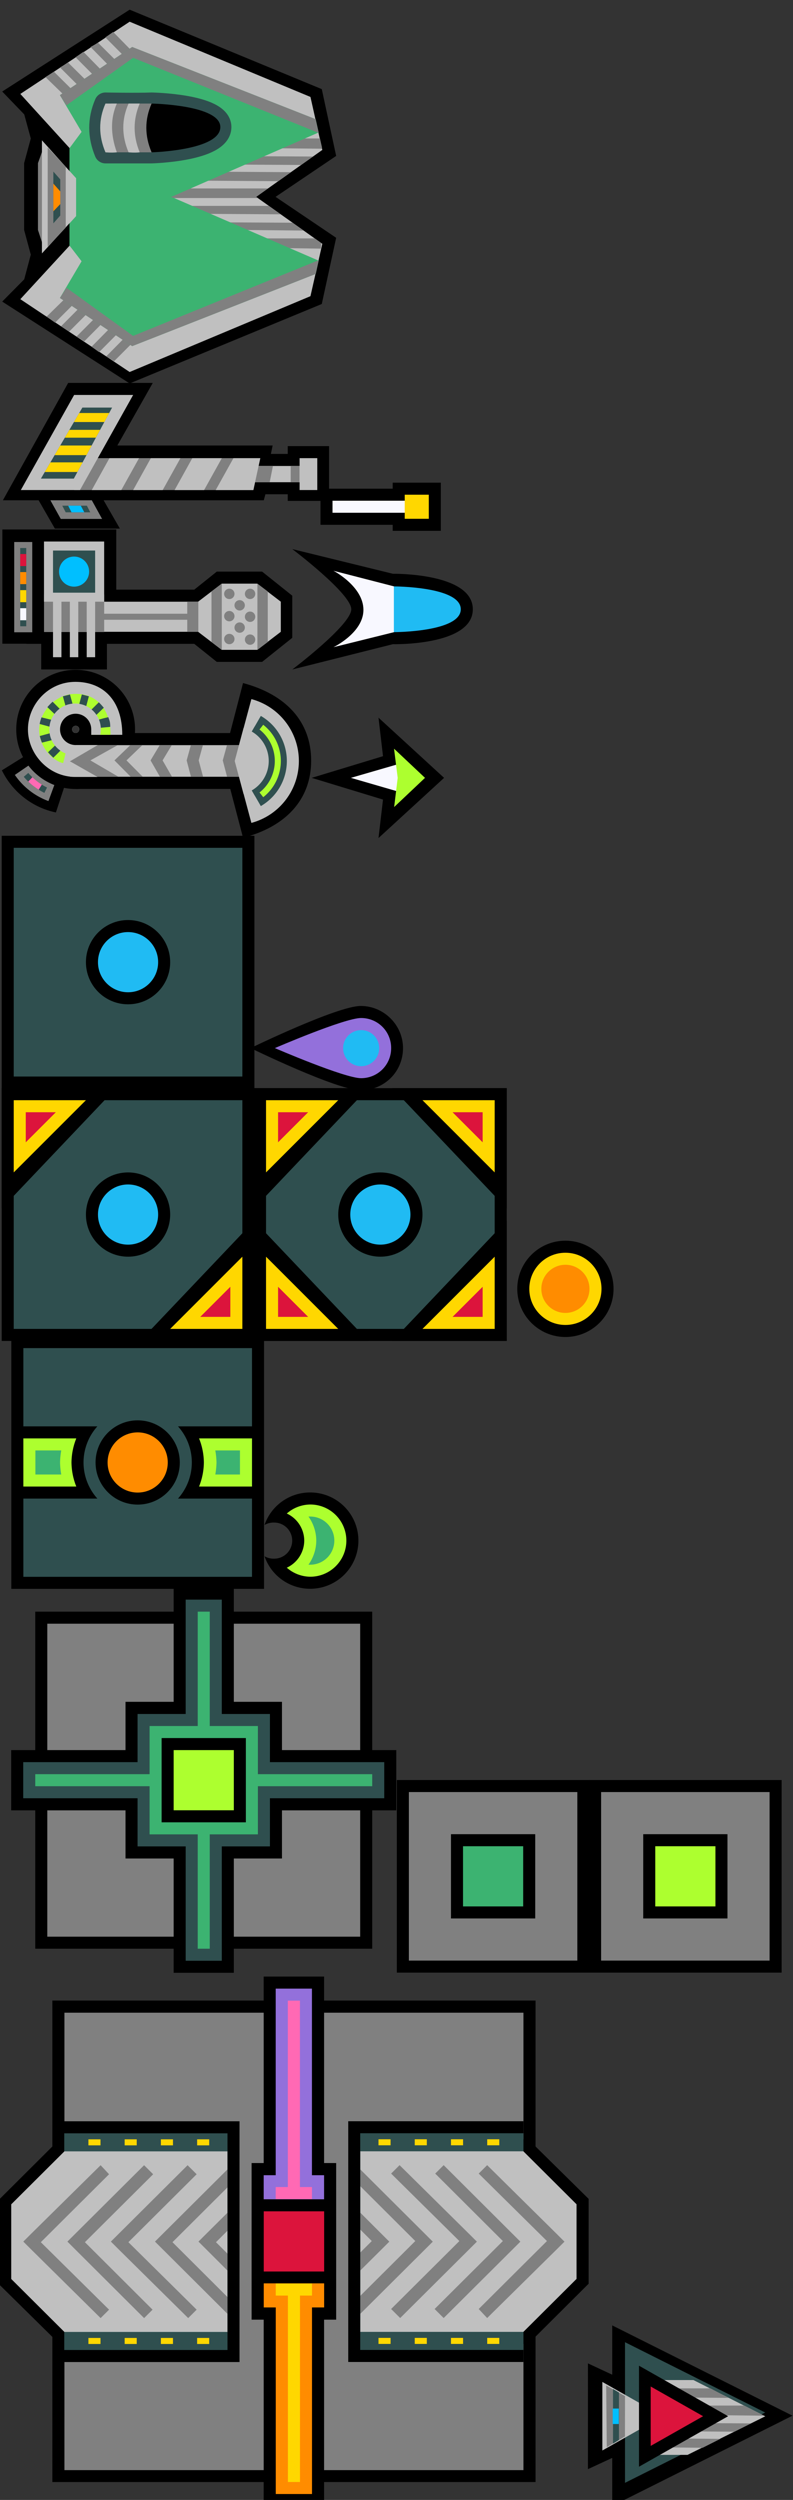 <?xml version="1.0" encoding="UTF-8" standalone="no"?>
<!-- Created with Inkscape (http://www.inkscape.org/) -->

<svg xmlns:dc="http://purl.org/dc/elements/1.1/" xmlns:cc="http://creativecommons.org/ns#" xmlns:rdf="http://www.w3.org/1999/02/22-rdf-syntax-ns#" xmlns:svg="http://www.w3.org/2000/svg" xmlns="http://www.w3.org/2000/svg" xmlns:sodipodi="http://sodipodi.sourceforge.net/DTD/sodipodi-0.dtd" xmlns:inkscape="http://www.inkscape.org/namespaces/inkscape" width="132" height="416" viewBox="0 0 34.925 110.067" version="1.1" id="svg8" inkscape:version="0.92.4 (5da689c313, 2019-01-14)" sodipodi:docname="sprite.svg">
<rect x="0" y="0" width="34.925" height="110.067" fill="#333333" stroke="none"/>
<defs id="defs2" />
<sodipodi:namedview id="base" pagecolor="#000000" bordercolor="#666666" borderopacity="1.0" inkscape:pageopacity="0" inkscape:pageshadow="2" inkscape:zoom="1" inkscape:cx="40.357839" inkscape:cy="214.76463" inkscape:document-units="px" inkscape:current-layer="layer1" showgrid="false" units="px" inkscape:snap-nodes="false" inkscape:snap-bbox="true" inkscape:bbox-nodes="true" fit-margin-top="0" fit-margin-left="0" fit-margin-right="0" fit-margin-bottom="0" />
<g inkscape:label="Layer 1" inkscape:groupmode="layer" id="layer1" transform="translate(0,-227.15)">
<g transform="matrix(0.265,0,0,0.265,-35.904,94.083)" id="layer1-9" inkscape:label="Layer 1">
<rect y="682.93" x="177.7" height="42" width="42" id="rect3928" style="fill:#000000;stroke-width:2;stroke-linecap:round;stroke-linejoin:round;paint-order:fill markers stroke" />
<rect style="fill:#2f4f4f;stroke-width:2;stroke-linecap:round;stroke-linejoin:round;paint-order:fill markers stroke" id="rect3930" width="38" height="38" x="179.7" y="684.93" />
<circle r="7" style="fill:#000000;stroke-width:2;stroke-linecap:round;stroke-linejoin:round;paint-order:fill markers stroke" id="circle3938" cx="198.7" cy="703.93" />
<circle r="5" cy="703.93" cx="198.7" id="circle3940" style="fill:#20bbf3;stroke-width:2;stroke-linecap:round;stroke-linejoin:round;paint-order:fill markers stroke" />
<path style="fill:#000000;stroke-width:2;stroke-linecap:round;stroke-linejoin:round;paint-order:fill markers stroke" d="m 219.7,704.93 v 20 h -19 z" id="path3910" inkscape:connector-curvature="0" sodipodi:nodetypes="cccc" />
<path sodipodi:nodetypes="cccc" inkscape:connector-curvature="0" id="path3912" d="m 217.7,710.93 v 12 h -12 z" style="fill:#ffd700;stroke-width:2;stroke-linecap:round;stroke-linejoin:round;paint-order:fill markers stroke" />
<path style="fill:#dc143c;stroke-width:2;stroke-linecap:round;stroke-linejoin:round;paint-order:fill markers stroke" d="m 215.7,715.93 v 5 h -5 z" id="path3914" inkscape:connector-curvature="0" sodipodi:nodetypes="cccc" />
<path style="fill:#000000;stroke-width:2;stroke-linecap:round;stroke-linejoin:round;paint-order:fill markers stroke" d="m 177.7,702.93 v -20 h 19 z" id="path3910-3" inkscape:connector-curvature="0" sodipodi:nodetypes="cccc" />
<path sodipodi:nodetypes="cccc" inkscape:connector-curvature="0" id="path3912-4" d="m 179.7,696.93 v -12 h 12 z" style="fill:#ffd700;stroke-width:2;stroke-linecap:round;stroke-linejoin:round;paint-order:fill markers stroke" />
<path style="fill:#dc143c;stroke-width:2;stroke-linecap:round;stroke-linejoin:round;paint-order:fill markers stroke" d="m 181.7,691.93 v -5 h 5 z" id="path3914-8" inkscape:connector-curvature="0" sodipodi:nodetypes="cccc" />
<path sodipodi:nodetypes="cccc" inkscape:connector-curvature="0" id="path892" d="m 219.7,702.93 v -20 h -19 z" style="fill:#000000;stroke-width:2;stroke-linecap:round;stroke-linejoin:round;paint-order:fill markers stroke" />
<path style="fill:#ffd700;stroke-width:2;stroke-linecap:round;stroke-linejoin:round;paint-order:fill markers stroke" d="m 217.7,696.93 v -12 h -12 z" id="path894" inkscape:connector-curvature="0" sodipodi:nodetypes="cccc" />
<path sodipodi:nodetypes="cccc" inkscape:connector-curvature="0" id="path896" d="m 215.7,691.93 v -5 h -5 z" style="fill:#dc143c;stroke-width:2;stroke-linecap:round;stroke-linejoin:round;paint-order:fill markers stroke" />
<path style="fill:#000000;stroke-width:2;stroke-linecap:round;stroke-linejoin:round;paint-order:fill markers stroke" d="m 177.7,704.93 v 20 h 19 z" id="path898" inkscape:connector-curvature="0" sodipodi:nodetypes="cccc" />
<path sodipodi:nodetypes="cccc" inkscape:connector-curvature="0" id="path900" d="m 179.7,710.93 v 12 h 12 z" style="fill:#ffd700;stroke-width:2;stroke-linecap:round;stroke-linejoin:round;paint-order:fill markers stroke" />
<path style="fill:#dc143c;stroke-width:2;stroke-linecap:round;stroke-linejoin:round;paint-order:fill markers stroke" d="m 181.7,715.93 v 5 h 5 z" id="path902" inkscape:connector-curvature="0" sodipodi:nodetypes="cccc" />
</g>
<g transform="matrix(0.265,0,0,0.265,-328.454,270.994)" id="layer1-5" inkscape:label="Layer 1">
<rect y="130.29" x="1305.4" height="32" width="32" id="rect2242" style="fill:#000000;stroke-width:1;stroke-linecap:round;stroke-linejoin:round;paint-order:fill markers stroke" />
<rect y="132.29" x="1307.4" height="28" width="28" id="rect2244" style="fill:#808080;stroke-width:1;stroke-linecap:round;stroke-linejoin:round;paint-order:fill markers stroke" />
<rect style="fill:#000000;stroke-width:1;stroke-linecap:round;stroke-linejoin:round;paint-order:fill markers stroke" id="rect2246" width="14" height="14" x="1314.4" y="139.29" />
<rect y="141.29" x="1316.4" height="10" width="10" id="rect2248" style="fill:#3cb371;stroke-width:1;stroke-linecap:round;stroke-linejoin:round;paint-order:fill markers stroke" />
</g>
<g transform="matrix(0.265,0,0,0.265,-319.987,270.994)" id="layer1-7" inkscape:label="Layer 1">
<rect y="130.29" x="1305.4" height="32" width="32" id="rect2242-2" style="fill:#000000;stroke-width:1;stroke-linecap:round;stroke-linejoin:round;paint-order:fill markers stroke" />
<rect y="132.29" x="1307.4" height="28" width="28" id="rect2244-9" style="fill:#808080;stroke-width:1;stroke-linecap:round;stroke-linejoin:round;paint-order:fill markers stroke" />
<rect style="fill:#000000;stroke-width:1;stroke-linecap:round;stroke-linejoin:round;paint-order:fill markers stroke" id="rect2246-9" width="14" height="14" x="1314.4" y="139.29" />
<rect y="141.29" x="1316.4" height="10" width="10" id="rect2248-9" style="fill:#adff2f;stroke-width:1;stroke-linecap:round;stroke-linejoin:round;paint-order:fill markers stroke" />
</g>
<g transform="matrix(0.265,0,0,0.265,-312.843,266.197)" id="layer1-6" inkscape:label="Layer 1">
<rect style="fill:#000000;stroke-width:2;stroke-linecap:round;stroke-linejoin:round;paint-order:fill markers stroke" id="rect1674" width="56" height="56" x="1186.4" y="120.42" />
<rect y="122.42" x="1188.4" height="52" width="52" id="rect1676" style="fill:#808080;stroke-width:2;stroke-linecap:round;stroke-linejoin:round;paint-order:fill markers stroke" />
<path sodipodi:nodetypes="ccccccccccccccccccccc" inkscape:connector-curvature="0" id="rect2100" d="m 1209.4,116.42 v 18.98 h -8 v 8.02 h -19 v 10.01 h 19 v 8 h 8 v 18.99 h 10 v -18.99 h 8 v -8 h 19 v -10.01 h -19 v -8.02 h -8 v -18.98 z" style="fill:#000000;stroke-width:1;stroke-linecap:round;stroke-linejoin:round;paint-order:fill markers stroke" />
<path inkscape:connector-curvature="0" id="rect1854" d="m 1211.4,118.42 v 19 h -8 v 8 h -19 v 6 h 19 v 8 h 8 v 19 h 6 v -19 h 8 v -8 h 19 v -6 h -19 v -8 h -8 v -19 z" style="fill:#2f4f4f;stroke-linecap:round;stroke-linejoin:round;paint-order:fill markers stroke" />
<path inkscape:connector-curvature="0" id="rect2162" d="m 1213.4,120.42 v 19 h -8 v 8 h -19 v 2 h 19 v 8 h 8 v 19 h 2 v -19 h 8 v -8 h 19 v -2 h -19 v -8 h -8 v -19 z" style="fill:#3cb371;stroke-width:1;stroke-linecap:round;stroke-linejoin:round;paint-order:fill markers stroke" />
<rect y="141.42" x="1207.4" height="14" width="14" id="rect1699" style="fill:#000000;stroke-width:1;stroke-linecap:round;stroke-linejoin:round;paint-order:fill markers stroke" />
<rect style="fill:#adff2f;stroke-width:1;stroke-linecap:round;stroke-linejoin:round;paint-order:fill markers stroke" id="rect1702" width="10" height="10" x="1209.4" y="143.42" />
</g>
<g transform="matrix(0.265,0,0,0.265,-47.016,82.971)" id="layer1-98" inkscape:label="Layer 1">
<g transform="rotate(90,-413.01,514.65)" id="g2310-6" />
<rect y="682.93" x="177.7" height="42" width="42" id="rect3928-9" style="fill:#000000;stroke-width:2;stroke-linecap:round;stroke-linejoin:round;paint-order:fill markers stroke" />
<rect style="fill:#2f4f4f;stroke-width:2;stroke-linecap:round;stroke-linejoin:round;paint-order:fill markers stroke" id="rect3930-4" width="38" height="38" x="179.7" y="684.93" />
<circle r="7" style="fill:#000000;stroke-width:2;stroke-linecap:round;stroke-linejoin:round;paint-order:fill markers stroke" id="circle3938-9" cx="198.7" cy="703.93" />
<circle r="5" cy="703.93" cx="198.7" id="circle3940-8" style="fill:#20bbf3;stroke-width:2;stroke-linecap:round;stroke-linejoin:round;paint-order:fill markers stroke" />
</g>
<g transform="matrix(0.265,0,0,0.265,48.001,167.952)" id="layer1-64" inkscape:label="Layer 1">
<path inkscape:connector-curvature="0" id="path1939" d="m -49.422,624.74 -29.964,-15 v 8.19 l -4.036,-1.88 v 17.57 l 4.036,-1.87 v 7.99 z" style="fill:#000000;stroke-width:2;stroke-linecap:round;stroke-linejoin:round;stroke-dashoffset:20;paint-order:fill markers stroke" />
<g transform="rotate(90,-413.01,514.65)" id="g2310-6-2" />
<path sodipodi:type="star" style="fill:#2f4f4f;stroke-width:1.841;stroke-linecap:round;stroke-linejoin:round;stroke-dashoffset:20;paint-order:fill markers stroke" id="path2033" sodipodi:sides="3" sodipodi:cx="-1261" sodipodi:cy="14.743" sodipodi:r1="13.333" sodipodi:r2="6.6671" sodipodi:arg1="1.5708" sodipodi:arg2="2.618" inkscape:flatsided="true" inkscape:rounded="0" inkscape:randomized="0" d="m -1261,28.076 -11.547,-20 23.093,8.49e-5 z" inkscape:transform-center-y="-0.10616" inkscape:transform-center-x="-3.8813" transform="matrix(0,-1.012,1.165,0,-86.674,-651.92)" />
<path inkscape:transform-center-x="-1.6969" transform="matrix(0,0.987,1.006,0,561.9,690.68)" inkscape:transform-center-y="0.062622" d="m -66.721,-629.093 -5.773,-10 11.547,4e-5 z" inkscape:randomized="0" inkscape:rounded="0" inkscape:flatsided="true" sodipodi:arg2="2.618" sodipodi:arg1="1.5708" sodipodi:r2="3.3336" sodipodi:r1="6.6666999" sodipodi:cy="-635.76001" sodipodi:cx="-66.721001" sodipodi:sides="3" id="path2120" style="fill:#c0c0c0;stroke-width:2.007;stroke-linecap:round;stroke-linejoin:round;stroke-dashoffset:20;paint-order:fill markers stroke" sodipodi:type="star" />
<path id="path2122" d="m -77.262,621.48 -3.13,-1.77 0.1,10.26 3.02,-1.78 z" style="fill:#808080;stroke-width:2;stroke-linecap:round;stroke-linejoin:round;stroke-dashoffset:20;paint-order:fill markers stroke" inkscape:connector-curvature="0" />
<path id="path2124" d="m -78.269,628.78 v -7.89 l -0.986,-0.59 v 9.08 z" style="fill:#2f4f4f;stroke-width:2;stroke-linecap:round;stroke-linejoin:round;stroke-dashoffset:20;paint-order:fill markers stroke" inkscape:connector-curvature="0" />
<rect style="fill:#00bfff;stroke-width:2;stroke-linecap:round;stroke-linejoin:round;stroke-dashoffset:20;paint-order:fill markers stroke" id="rect2126" width="2.566" height="1.006" x="-626.12" y="78.298" transform="matrix(0,-1,-1,0,0,0)" />
<path inkscape:connector-curvature="0" id="rect1846-2" d="m -53.952,624.84 -11.937,-6.02 h -7.257 v 12.43 h 6.281 z" style="fill:#c0c0c0;stroke-width:2;stroke-linecap:round;stroke-linejoin:round;stroke-dashoffset:20;paint-order:fill markers stroke" />
<path inkscape:connector-curvature="0" id="rect1485-9-6-8" d="m -54.173,624.74 -3.261,-1.68 h -15.379 l -0.373,1.48 z m -2.164,1.28 -17.04,-0.1 -0.322,1.38 14.624,0.1 z m -3.744,-4.24 -2.979,-1.58 h -9.26 l -0.373,1.48 z m -1.339,6.81 -12.4,-0.1 -0.332,1.48 9.793,0.1 z" style="fill:#808080;stroke-width:1.473;stroke-linecap:round;stroke-linejoin:round;paint-order:fill markers stroke" />
<path sodipodi:type="star" style="fill:#000000;stroke-width:2.007;stroke-linecap:round;stroke-linejoin:round;stroke-dashoffset:20;paint-order:fill markers stroke" id="path2159" sodipodi:sides="3" sodipodi:cx="66.721001" sodipodi:cy="-628.13" sodipodi:r1="9.8149996" sodipodi:r2="4.9078999" sodipodi:arg1="1.5708" sodipodi:arg2="2.618" inkscape:flatsided="true" inkscape:rounded="0" inkscape:randomized="0" d="m 66.721,-618.315 -8.5,-14.723 17,7e-5 z" inkscape:transform-center-y="-0.084624" transform="matrix(0,-0.987,1.006,0,561.9,690.68)" inkscape:transform-center-x="-2.4839" />
<path inkscape:transform-center-x="-1.4653" transform="matrix(0,-0.987,1.006,0,561.9,690.68)" inkscape:transform-center-y="-0.42501" d="m 66.721,-622.447 -5,-8.66 10,4e-5 z" inkscape:randomized="0" inkscape:rounded="0" inkscape:flatsided="true" sodipodi:arg2="2.618" sodipodi:arg1="1.5708" sodipodi:r2="2.8868999" sodipodi:r1="5.7733998" sodipodi:cy="-628.21997" sodipodi:cx="66.721001" sodipodi:sides="3" id="path1856-9" style="fill:#dc143c;stroke-width:2.007;stroke-linecap:round;stroke-linejoin:round;stroke-dashoffset:20;paint-order:fill markers stroke" sodipodi:type="star" />
</g>
<g transform="matrix(0.265,0,0,0.265,-47.016,94.083)" id="layer1-65" inkscape:label="Layer 1">
<rect y="682.93" x="177.7" height="42" width="42" id="rect3928-3" style="fill:#000000;stroke-width:2;stroke-linecap:round;stroke-linejoin:round;paint-order:fill markers stroke" />
<rect style="fill:#2f4f4f;stroke-width:2;stroke-linecap:round;stroke-linejoin:round;paint-order:fill markers stroke" id="rect3930-3" width="38" height="38" x="179.7" y="684.93" />
<circle r="7" style="fill:#000000;stroke-width:2;stroke-linecap:round;stroke-linejoin:round;paint-order:fill markers stroke" id="circle3938-7" cx="198.7" cy="703.93" />
<circle r="5" cy="703.93" cx="198.7" id="circle3940-2" style="fill:#20bbf3;stroke-width:2;stroke-linecap:round;stroke-linejoin:round;paint-order:fill markers stroke" />
<path style="fill:#000000;stroke-width:2;stroke-linecap:round;stroke-linejoin:round;paint-order:fill markers stroke" d="m 219.7,704.93 v 20 h -19 z" id="path3910-4" inkscape:connector-curvature="0" sodipodi:nodetypes="cccc" />
<path sodipodi:nodetypes="cccc" inkscape:connector-curvature="0" id="path3912-6" d="m 217.7,710.93 v 12 h -12 z" style="fill:#ffd700;stroke-width:2;stroke-linecap:round;stroke-linejoin:round;paint-order:fill markers stroke" />
<path style="fill:#dc143c;stroke-width:2;stroke-linecap:round;stroke-linejoin:round;paint-order:fill markers stroke" d="m 215.7,715.93 v 5 h -5 z" id="path3914-1" inkscape:connector-curvature="0" sodipodi:nodetypes="cccc" />
<path style="fill:#000000;stroke-width:2;stroke-linecap:round;stroke-linejoin:round;paint-order:fill markers stroke" d="m 177.7,702.93 v -20 h 19 z" id="path3910-3-5" inkscape:connector-curvature="0" sodipodi:nodetypes="cccc" />
<path sodipodi:nodetypes="cccc" inkscape:connector-curvature="0" id="path3912-4-8" d="m 179.7,696.93 v -12 h 12 z" style="fill:#ffd700;stroke-width:2;stroke-linecap:round;stroke-linejoin:round;paint-order:fill markers stroke" />
<path style="fill:#dc143c;stroke-width:2;stroke-linecap:round;stroke-linejoin:round;paint-order:fill markers stroke" d="m 181.7,691.93 v -5 h 5 z" id="path3914-8-9" inkscape:connector-curvature="0" sodipodi:nodetypes="cccc" />
</g>
<g transform="matrix(0.266,0,0,0.265,30.015,160.157)" id="layer1-78" inkscape:label="Layer 1" style="stroke-width:0.998">
<g transform="rotate(90,-413.01,514.65)" id="g2310-6-21" />
<g transform="translate(-0.2)" id="g1309">
<rect style="fill:#000000;stroke-width:1.996;stroke-linecap:round;stroke-linejoin:round;paint-order:fill markers stroke" id="rect1812-5" width="79.998" height="79.998" x="585.18" y="23.967" transform="rotate(90)" />
<rect y="25.97" x="587.2" height="76" width="76" id="rect3930-2-3" style="fill:#808080;stroke-width:1.996;stroke-linecap:round;stroke-linejoin:round;paint-order:fill markers stroke" transform="rotate(90)" />
<path style="fill:#000000;stroke-width:0.998;stroke-linecap:round;stroke-linejoin:round;paint-order:fill markers stroke" d="m -68.98,581.2 v 30.98 h -2 v 26.02 h 2 v 31 h 10 v -31 h 2 v -26.02 h -2 V 581.2 Z" id="rect2533-6" inkscape:connector-curvature="0" sodipodi:nodetypes="ccccccccccccc" />
<path style="fill:#000000;stroke-width:1.996;stroke-linecap:round;stroke-linejoin:round;stroke-dashoffset:20;paint-order:fill markers stroke" d="m -15.18,618.13 -10,-9.9 h -0.8 v -3 h -29 v 40 h 29 v -3 h 0.8 l 10,-10 z" id="path2018-3" inkscape:connector-curvature="0" sodipodi:nodetypes="ccccccccccc" />
<rect y="25.97" x="607.23" height="27.028" width="36" id="rect2061-5" style="fill:#2f4f4f;stroke-width:1.996;stroke-linecap:round;stroke-linejoin:round;paint-order:fill markers stroke" transform="rotate(90)" />
<path style="fill:#c0c0c0;stroke-width:1.996;stroke-linecap:round;stroke-linejoin:round;stroke-dashoffset:20;paint-order:fill markers stroke" d="m -17.18,619.03 -8.8,-8.8 h -7.4 -19.6 v 30 h 19.6 7.4 l 8.8,-8.8 z" id="rect1846-0" inkscape:connector-curvature="0" sodipodi:nodetypes="ccccccccc" />
<path style="fill:#808080;stroke-width:1.996;stroke-linecap:round;stroke-linejoin:round;stroke-dashoffset:20;paint-order:fill markers stroke" d="m -46.48,612.53 -1.4,1.4 11.3,11.21 -11.3,11.29 1.5,1.5 11.3,-11.29 1.4,-1.4 -1.5,-1.5 z m 7.3,0 -1.4,1.4 11.2,11.21 -11.3,11.29 1.5,1.5 11.3,-11.29 1.4,-1.4 -1.5,-1.5 z m 7.2,0 -1.4,1.4 11.3,11.21 -11.3,11.29 1.4,1.5 11.4,-11.29 1.4,-1.4 -1.5,-1.5 z m -21,0.71 v 2.79 l 9.1,9.11 -9.1,9.1 v 2.99 l 10.6,-10.59 1.4,-1.4 -1.5,-1.5 z m 0,7.19 v 2.81 l 1.9,1.9 -1.9,1.9 v 2.99 l 3.4,-3.39 1.4,-1.4 -1.5,-1.5 z" id="path1977-8" inkscape:connector-curvature="0" />
<rect transform="rotate(90)" style="fill:#ffd700;stroke-width:1.996;stroke-linecap:round;stroke-linejoin:round;stroke-dashoffset:20;paint-order:fill markers stroke" id="rect3107-5" width="1" height="2" x="608.23" y="29.97" />
<rect transform="rotate(90)" style="fill:#ffd700;stroke-width:1.996;stroke-linecap:round;stroke-linejoin:round;stroke-dashoffset:20;paint-order:fill markers stroke" id="rect3109-7" width="1" height="2" x="608.23" y="35.97" />
<rect transform="rotate(90)" y="41.97" x="608.23" height="2" width="1" id="rect3111-9" style="fill:#ffd700;stroke-width:1.996;stroke-linecap:round;stroke-linejoin:round;stroke-dashoffset:20;paint-order:fill markers stroke" />
<rect transform="rotate(90)" y="29.97" x="641.23" height="2" width="1" id="rect3113-9" style="fill:#ffd700;stroke-width:1.996;stroke-linecap:round;stroke-linejoin:round;stroke-dashoffset:20;paint-order:fill markers stroke" />
<rect transform="rotate(90)" y="35.97" x="641.23" height="2" width="1" id="rect3115-8" style="fill:#ffd700;stroke-width:1.996;stroke-linecap:round;stroke-linejoin:round;stroke-dashoffset:20;paint-order:fill markers stroke" />
<rect transform="rotate(90)" style="fill:#ffd700;stroke-width:1.996;stroke-linecap:round;stroke-linejoin:round;stroke-dashoffset:20;paint-order:fill markers stroke" id="rect3117-1" width="1" height="2" x="641.23" y="41.97" />
<rect transform="rotate(90)" style="fill:#ffd700;stroke-width:1.996;stroke-linecap:round;stroke-linejoin:round;stroke-dashoffset:20;paint-order:fill markers stroke" id="rect3119-4" width="1" height="2" x="641.23" y="47.97" />
<rect y="47.97" x="608.23" height="2" width="1" id="rect3121-27" style="fill:#ffd700;stroke-width:1.996;stroke-linecap:round;stroke-linejoin:round;stroke-dashoffset:20;paint-order:fill markers stroke" transform="rotate(90)" />
<path style="fill:#9370db;stroke-width:1.331;stroke-linecap:round;stroke-dashoffset:20;paint-order:stroke markers fill" d="m -66.99,583.2 v 31 h -1.99 v 4 h 10 v -4 h -2.01 v -31 z" id="rect2442-2" inkscape:connector-curvature="0" sodipodi:nodetypes="ccccccccc" />
<path style="fill:#ff69b4;stroke-width:1.331;stroke-linecap:round;stroke-dashoffset:20;paint-order:stroke markers fill" d="m -64.98,585.2 v 30.97 h -2.01 v 2 h 6 v -2 h -1.99 V 585.2 Z" id="rect2440-7" inkscape:connector-curvature="0" sodipodi:nodetypes="ccccccccc" />
<rect y="58.97" x="620.2" height="10" width="10" id="rect1702-2-6" style="fill:#dc143c;stroke-width:0.998;stroke-linecap:round;stroke-linejoin:round;paint-order:fill markers stroke" transform="rotate(90)" />
<path style="fill:#ff8c00;stroke-width:1.331;stroke-linecap:round;stroke-dashoffset:20;paint-order:stroke markers fill" d="m -66.98,667.17 v -31 h -1.99 v -4 h 10 v 4 h -2.01 v 31 z" id="rect2442-0-5" inkscape:connector-curvature="0" sodipodi:nodetypes="ccccccccc" />
<path style="fill:#ffd700;stroke-width:1.331;stroke-linecap:round;stroke-dashoffset:20;paint-order:stroke markers fill" d="M -64.97,665.17 V 634.2 h -2.01 v -2 h 6 v 2 h -1.99 v 30.97 z" id="rect2440-2-5" inkscape:connector-curvature="0" sodipodi:nodetypes="ccccccccc" />
<path style="fill:#000000;stroke-width:1.996;stroke-linecap:round;stroke-linejoin:round;stroke-dashoffset:20;paint-order:fill markers stroke" d="m -112.78,632.34 10,9.9 h 0.8 v 3 h 29 v -40 h -29 v 3 h -0.8 l -10,10 z" id="path2018-5-8" inkscape:connector-curvature="0" sodipodi:nodetypes="ccccccccccc" />
<rect y="-102" x="-643.24" height="27.028" width="36" id="rect2061-6-8" style="fill:#2f4f4f;stroke-width:1.996;stroke-linecap:round;stroke-linejoin:round;paint-order:fill markers stroke" transform="rotate(-90)" />
<path style="fill:#c0c0c0;stroke-width:1.996;stroke-linecap:round;stroke-linejoin:round;stroke-dashoffset:20;paint-order:fill markers stroke" d="m -110.78,631.44 8.8,8.8 h 7.4 19.6 v -30 h -19.6 -7.4 l -8.8,8.8 z" id="rect1846-9-5" inkscape:connector-curvature="0" sodipodi:nodetypes="ccccccccc" />
<path style="fill:#808080;stroke-width:1.996;stroke-linecap:round;stroke-linejoin:round;stroke-dashoffset:20;paint-order:fill markers stroke" d="m -81.48,637.94 1.4,-1.4 -11.3,-11.21 11.3,-11.29 -1.5,-1.5 -11.3,11.29 -1.4,1.4 1.5,1.5 z m -7.3,0 1.4,-1.4 -11.2,-11.21 11.3,-11.29 -1.5,-1.5 -11.3,11.29 -1.4,1.4 1.497,1.5 z m -7.2,0 1.4,-1.4 -11.3,-11.21 11.3,-11.29 -1.4,-1.5 -11.4,11.29 -1.4,1.4 1.5,1.5 z m 21,-0.71 v -2.79 l -9.1,-9.11 9.1,-9.1 v -2.99 l -10.6,10.59 -1.4,1.4 1.5,1.5 z m 0,-7.19 v -2.81 l -1.9,-1.9 1.9,-1.9 v -2.99 l -3.4,3.39 -1.4,1.4 1.5,1.5 z" id="path1977-5-3" inkscape:connector-curvature="0" />
<rect transform="rotate(-90)" style="fill:#ffd700;stroke-width:1.996;stroke-linecap:round;stroke-linejoin:round;stroke-dashoffset:20;paint-order:fill markers stroke" id="rect3107-7-2" width="1" height="2" x="-642.24" y="-98" />
<rect transform="rotate(-90)" style="fill:#ffd700;stroke-width:1.996;stroke-linecap:round;stroke-linejoin:round;stroke-dashoffset:20;paint-order:fill markers stroke" id="rect3109-3-9" width="1" height="2" x="-642.24" y="-92" />
<rect transform="rotate(-90)" y="-86" x="-642.24" height="2" width="1" id="rect3111-4-1" style="fill:#ffd700;stroke-width:1.996;stroke-linecap:round;stroke-linejoin:round;stroke-dashoffset:20;paint-order:fill markers stroke" />
<rect transform="rotate(-90)" y="-98" x="-609.24" height="2" width="1" id="rect3113-8-9" style="fill:#ffd700;stroke-width:1.996;stroke-linecap:round;stroke-linejoin:round;stroke-dashoffset:20;paint-order:fill markers stroke" />
<rect transform="rotate(-90)" y="-92" x="-609.24" height="2" width="1" id="rect3115-1-3" style="fill:#ffd700;stroke-width:1.996;stroke-linecap:round;stroke-linejoin:round;stroke-dashoffset:20;paint-order:fill markers stroke" />
<rect transform="rotate(-90)" style="fill:#ffd700;stroke-width:1.996;stroke-linecap:round;stroke-linejoin:round;stroke-dashoffset:20;paint-order:fill markers stroke" id="rect3117-5-1" width="1" height="2" x="-609.24" y="-86" />
<rect transform="rotate(-90)" style="fill:#ffd700;stroke-width:1.996;stroke-linecap:round;stroke-linejoin:round;stroke-dashoffset:20;paint-order:fill markers stroke" id="rect3119-0-3" width="1" height="2" x="-609.24" y="-80" />
<rect y="-80" x="-642.24" height="2" width="1" id="rect3121-2-5" style="fill:#ffd700;stroke-width:1.996;stroke-linecap:round;stroke-linejoin:round;stroke-dashoffset:20;paint-order:fill markers stroke" transform="rotate(-90)" />
</g>
</g>
<g transform="matrix(0.265,0,0,0.265,-316.362,230.632)" id="layer1-2" inkscape:label="Layer 1">
<rect style="fill:#000000;stroke-width:2;stroke-linecap:round;stroke-linejoin:round;paint-order:fill markers stroke" id="rect3711" width="42" height="42" x="1195.7" y="208.84" />
<rect y="210.84" x="1197.7" height="38" width="38" id="rect3713" style="fill:#2f4f4f;stroke-width:2;stroke-linecap:round;stroke-linejoin:round;paint-order:fill markers stroke" />
<path inkscape:connector-curvature="0" id="rect3788" d="m 1196.5,223.84 v 12 h 13.5 a 9,9 0 0 1 -2.3,-6 9,9 0 0 1 2.3,-6 z m 26.9,0 a 9,9 0 0 1 2.3,6 9,9 0 0 1 -2.3,6 h 13.5 v -12 z" style="fill:#000000;stroke-width:2;stroke-linecap:round;stroke-linejoin:round;paint-order:fill markers stroke" />
<path inkscape:connector-curvature="0" id="rect3786" d="m 1197.7,225.84 v 8 h 8.8 a 11,11 0 0 1 -0.8,-4 11,11 0 0 1 0.8,-4 z m 29.2,0 a 11,11 0 0 1 0.8,4 11,11 0 0 1 -0.8,4 h 8.8 v -8 z" style="fill:#adff2f;stroke-width:2;stroke-linecap:round;stroke-linejoin:round;paint-order:fill markers stroke" />
<path inkscape:connector-curvature="0" id="rect3784" d="m 1199.7,227.84 v 4 h 4.3 a 13,13 0 0 1 -0.2,-2 13,13 0 0 1 0.2,-2 z m 29.9,0 a 13,13 0 0 1 0.2,2 13,13 0 0 1 -0.2,2 h 4.1 v -4 z" style="fill:#3cb371;stroke-width:2;stroke-linecap:round;stroke-linejoin:round;paint-order:fill markers stroke" />
<circle cy="229.84" cx="1216.7" id="circle3715" style="fill:#000000;stroke-width:2;stroke-linecap:round;stroke-linejoin:round;paint-order:fill markers stroke" r="7" />
<circle style="fill:#ff8c00;stroke-width:2;stroke-linecap:round;stroke-linejoin:round;paint-order:fill markers stroke" id="circle3717" cx="1216.7" cy="229.84" r="5" />
</g>
<g transform="matrix(0.265,0,0,0.265,-80.56,63.952)" id="layer1-93" inkscape:label="Layer 1">
<g transform="rotate(90,-413.01,514.65)" id="g2310-6-93" />
<path sodipodi:nodetypes="ccccccccccccccccccc" inkscape:connector-curvature="0" id="path1476" d="M 349.31,689.86 H 323.5 l 5.89,-10.4 h -14.06 l -10.85,19.5 h 5.94 l 2.7,4.7 h 10.8 l -2.7,-4.7 h 26.62 l 0.27,-1 h 3.71 v 1.1 h 6.87 v -9.1 h -6.87 v 1.3 h -2.8 z" style="fill:#000000;stroke-width:1.473;stroke-linecap:round;stroke-linejoin:round;paint-order:fill markers stroke" />
<path style="fill:#c0c0c0;stroke-width:1.473;stroke-linecap:round;stroke-linejoin:round;paint-order:fill markers stroke" d="m 342.97,693.26 h 10.97 v 2.7 h -10.97 z" id="path1782-6" inkscape:connector-curvature="0" sodipodi:nodetypes="ccccc" />
<path style="fill:#808080;stroke-width:1.473;stroke-linecap:round;stroke-linejoin:round;paint-order:fill markers stroke" d="m 319.27,691.96 h 27.99 l -1.15,5.3 h -29.78 z" id="path1659" inkscape:connector-curvature="0" sodipodi:nodetypes="ccccc" />
<path sodipodi:nodetypes="ccccc" inkscape:connector-curvature="0" id="path1776" d="m 335.96,691.96 h 4.91 l -2.95,5.3 h -4.9 z" style="fill:#c0c0c0;stroke-width:1.473;stroke-linecap:round;stroke-linejoin:round;paint-order:fill markers stroke" />
<path style="fill:#c0c0c0;stroke-width:1.473;stroke-linecap:round;stroke-linejoin:round;paint-order:fill markers stroke" d="m 329.07,691.96 h 4.92 l -2.95,5.3 h -4.91 z" id="path1778" inkscape:connector-curvature="0" sodipodi:nodetypes="ccccc" />
<path sodipodi:nodetypes="ccccc" inkscape:connector-curvature="0" id="path1416" d="m 322.19,691.96 h 4.92 l -2.95,5.3 h -4.91 z" style="fill:#c0c0c0;stroke-width:1.473;stroke-linecap:round;stroke-linejoin:round;paint-order:fill markers stroke" />
<path style="fill:#808080;stroke-width:1.473;stroke-linecap:round;stroke-linejoin:round;paint-order:fill markers stroke" d="m 346.15,693.26 h 3.21 l -0.54,2.7 h -3.64 z" id="path1418" inkscape:connector-curvature="0" sodipodi:nodetypes="ccccc" />
<path sodipodi:nodetypes="ccccc" inkscape:connector-curvature="0" id="path1420" d="m 352.31,693.26 h 1.48 v 2.7 h -1.48 z" style="fill:#808080;stroke-width:1.473;stroke-linecap:round;stroke-linejoin:round;paint-order:fill markers stroke" />
<path style="fill:#c0c0c0;stroke-width:1.473;stroke-linecap:round;stroke-linejoin:round;paint-order:fill markers stroke" d="m 353.79,691.96 h 2.94 v 5.3 h -2.94 z" id="path1782-6-1" inkscape:connector-curvature="0" sodipodi:nodetypes="ccccc" />
<path style="fill:#c0c0c0;stroke-width:1.473;stroke-linecap:round;stroke-linejoin:round;paint-order:fill markers stroke" d="m 342.8,691.96 h 4.46 l -1.15,5.3 h -6.26 z" id="path1782" inkscape:connector-curvature="0" sodipodi:nodetypes="ccccc" />
<path style="fill:#c0c0c0;stroke-width:1.473;stroke-linecap:round;stroke-linejoin:round;paint-order:fill markers stroke" d="m 316.32,681.46 h 9.81 l -8.84,15.8 h -9.83 z" id="path1396" inkscape:connector-curvature="0" sodipodi:nodetypes="ccccc" />
<path sodipodi:nodetypes="ccccc" inkscape:connector-curvature="0" id="path1460" d="m 317.69,683.56 h 4.94 l -6.36,11.8 h -5.47 z" style="fill:#2f4f4f;stroke-width:1.473;stroke-linecap:round;stroke-linejoin:round;paint-order:fill markers stroke" />
<path inkscape:connector-curvature="0" id="rect1485-9" d="m 322.15,684.46 h -4.99 l -0.87,1.5 h 5.05 z m -1.51,2.8 h -5.11 l -0.76,1.3 h 5.16 z m -1.41,2.6 h -5.22 l -0.93,1.6 h 5.29 z m -1.5,2.8 h -5.35 l -0.94,1.6 h 5.42 z" style="fill:#ffd700;stroke-width:1.473;stroke-linecap:round;stroke-linejoin:round;paint-order:fill markers stroke" />
<path style="fill:#808080;stroke-width:1.473;stroke-linecap:round;stroke-linejoin:round;paint-order:fill markers stroke" d="m 314.1,702.06 h 6.87 l -1.71,-3.1 h -6.89 z" id="path1468" inkscape:connector-curvature="0" sodipodi:nodetypes="ccccc" />
<path sodipodi:nodetypes="ccccc" inkscape:connector-curvature="0" id="path1472" d="M 314.92,700.96 H 319 l -0.56,-1.1 h -4.09 z" style="fill:#2f4f4f;stroke-width:1.473;stroke-linecap:round;stroke-linejoin:round;paint-order:fill markers stroke" />
<path style="fill:#00bfff;stroke-width:1.473;stroke-linecap:round;stroke-linejoin:round;paint-order:fill markers stroke" d="m 315.89,700.96 h 2.12 l -0.58,-1.1 h -2.1 z" id="path1474" inkscape:connector-curvature="0" sodipodi:nodetypes="ccccc" />
</g>
<g transform="matrix(0.265,0,0,0.265,159.732,0.928)" id="layer1-96" inkscape:label="Layer 1">
<g transform="rotate(90,-413.01,514.65)" id="g2310-6-9" />
<rect transform="rotate(90)" y="536.5" x="934.86" height="13" width="6" id="rect1548-6" style="fill:#000000;stroke-width:1.473;stroke-linecap:round;stroke-linejoin:round;paint-order:fill markers stroke" />
<rect transform="rotate(90)" y="529.5" x="933.86" height="8" width="8" id="rect1550" style="fill:#000000;stroke-width:1.473;stroke-linecap:round;stroke-linejoin:round;paint-order:fill markers stroke" />
<rect transform="rotate(90)" style="fill:#f8f8ff;stroke-width:1.473;stroke-linecap:round;stroke-linejoin:round;paint-order:fill markers stroke" id="rect1485-4" width="2" height="13" x="936.86" y="534.5" />
<rect transform="rotate(90)" style="fill:#ffd700;stroke-width:1.473;stroke-linecap:round;stroke-linejoin:round;paint-order:fill markers stroke" id="rect1487-8" width="4" height="4" x="935.86" y="531.5" />
</g>
<g transform="matrix(0.265,0,0,0.265,-330.226,233.434)" id="layer1-0" inkscape:label="Layer 1">
<path inkscape:connector-curvature="0" id="circle1531-78" d="m 1305.7,232.25 a 8,8 0 0 0 -8,-8 8,8 0 0 0 -7.6,5.4 3,3 0 0 1 1.6,-0.4 3,3 0 0 1 3,3 3,3 0 0 1 -3,3 3,3 0 0 1 -1.6,-0.4 8,8 0 0 0 7.6,5.4 8,8 0 0 0 8,-8 z" style="fill:#000000;stroke-width:4.603;stroke-linecap:round;stroke-linejoin:round;paint-order:fill markers stroke" />
<path inkscape:connector-curvature="0" id="circle1533-6" d="m 1303.7,232.25 a 6,6 0 0 0 -6,-6 6,6 0 0 0 -3.9,1.5 5,5 0 0 1 2.9,4.5 5,5 0 0 1 -2.9,4.5 6,6 0 0 0 3.9,1.5 6,6 0 0 0 6,-6 z" style="fill:#adff2f;stroke-width:4.604;stroke-linecap:round;stroke-linejoin:round;paint-order:fill markers stroke" />
<path inkscape:connector-curvature="0" id="circle1535-7" d="m 1301.7,232.25 a 4,4 0 0 0 -4,-4 4,4 0 0 0 -0.3,0 7,7 0 0 1 1.3,4 7,7 0 0 1 -1.3,4 4,4 0 0 0 0.3,0 4,4 0 0 0 4,-4 z" style="fill:#3cb371;stroke-width:4.604;stroke-linecap:round;stroke-linejoin:round;paint-order:fill markers stroke" />
</g>
<g transform="matrix(0.265,0,0,0.265,58.994,36.187)" id="layer1-4" inkscape:label="Layer 1">
<path style="fill:#000000;stroke-width:2;stroke-linecap:round;stroke-linejoin:round;paint-order:fill markers stroke" d="m -162.67,901.75 c -3.96,0 -18.3,-7 -18.3,-7 0,0 14.4,-7 18.3,-7 3.88,0 7.03,3.2 7.03,7 0,3.9 -3.08,7 -7.03,7 z" id="path1688" inkscape:connector-curvature="0" sodipodi:nodetypes="zczzz" />
<path sodipodi:nodetypes="scsss" inkscape:connector-curvature="0" id="circle1685" d="m -162.61,899.75 c -2.76,0 -14.33,-5 -14.33,-5 0,0 11.57,-5 14.33,-5 2.76,0 5,2.2 5,5 0,2.8 -2.24,5 -5,5 z" style="fill:#9370db;stroke-width:2;stroke-linecap:round;stroke-linejoin:round;paint-order:fill markers stroke" />
<circle transform="rotate(90)" r="3" cy="162.6" cx="894.76" id="path1465-6-56-9" style="fill:#20bbf3;stroke-width:2;stroke-linecap:round;stroke-linejoin:round;paint-order:fill markers stroke" />
</g>
<g transform="matrix(0.265,0,0,0.265,-61.629,49.056)" id="layer1-3" inkscape:label="Layer 1">
<g transform="rotate(90,-413.01,514.65)" id="g2310-6-88" />
<path sodipodi:nodetypes="cccccccccccccccc" inkscape:connector-curvature="0" id="path1581" d="m 288.43,697.96 -2.39,-11.1 -31.93,-13.2 -21.18,13.6 3.66,3.8 1.09,4 -1.11,4.1 v 11.1 l 1.11,4.1 -1.09,4.1 -3.66,3.7 21.18,13.6 31.93,-13.2 2.39,-11 -10.07,-6.8 z" style="fill:#000000;stroke-width:1.473;stroke-linecap:round;stroke-linejoin:round;paint-order:fill markers stroke" />
<path inkscape:connector-curvature="0" style="fill:#808080;stroke-width:1.473;stroke-linecap:round;stroke-linejoin:round;paint-order:fill markers stroke" d="m 238.87,710.06 v 0.2 l 0.75,2.3 v -15.5 l -0.75,2.1 v 0.2 z" id="path1535" />
<path style="fill:#c0c0c0;stroke-width:1.473;stroke-linecap:round;stroke-linejoin:round;paint-order:fill markers stroke" d="m 239.53,695.36 5.57,6.2 v 6.5 l -5.57,6.1 z" id="path1396-8" inkscape:connector-curvature="0" sodipodi:nodetypes="ccccc" />
<path sodipodi:nodetypes="cccccccccccc" inkscape:connector-curvature="0" id="path1654" d="m 284.16,688.16 -30.05,-12.5 -18.17,12 8.19,9 v 16.2 l -8.19,8.9 18.17,12.1 30.05,-12.6 1.97,-8.7 -11,-7.8 11,-7.8 z" style="fill:#c0c0c0;stroke-width:3.682;stroke-linecap:round;stroke-linejoin:round;paint-order:fill markers stroke" />
<path inkscape:connector-curvature="0" id="path1518" d="m 264.72,718.86 -0.87,-1.4 -13.63,13.8 1.31,0.8 z m -0.4,-28.3 -12.95,-13.2 -1.3,0.9 13.39,13.5 z m -1.2,25.8 -0.84,-1.4 -14.5,14.7 1.25,0.9 z m -0.39,-23.4 -13.87,-13.8 -1.25,0.7 14.26,14.5 z m -2.56,22.1 -2.64,0.6 -12.24,12.3 1.28,0.8 z m -0.42,-20.8 -13.33,-13.6 -1.3,0.9 12.02,12.1 z m -4.54,21.7 -2.65,0.4 -9.85,9.9 1.33,0.9 z m -0.41,-22.7 -10.91,-10.8 -1.35,0.8 9.63,9.6 z m -4.3,23.6 -2.43,0.4 0.1,-0.3 -7.86,7.7 1.4,1 z m -0.41,-24.4 -8.57,-8.5 -1.4,0.9 7.62,7.4 -0.1,-0.3 z" style="fill:#808080;stroke-width:1.473;stroke-linecap:round;stroke-linejoin:round;paint-order:fill markers stroke" />
<path sodipodi:nodetypes="cccccccccccccccccccccccccccccccccscccscccccc" inkscape:connector-curvature="0" id="rect1485-9-6" d="m 286.08,696.76 v -0.2 l -0.34,-1.5 h -19.78 l -0.37,1.5 z m -0.13,15.7 -0.24,-0.2 -0.85,-0.6 h -20.02 l -0.35,1.4 21.4,0.3 z m -0.54,-18.7 -0.33,-1.5 -18.63,-0.1 -0.37,1.5 z m -0.82,4.3 -19.19,-0.1 -0.32,1.4 17.53,0.1 z m -1.58,12.3 -1.82,-1.3 -17.91,-0.1 -0.34,1.2 z m -2.09,-9.7 -15.96,-0.1 -0.33,1.5 14.18,0.1 z m -1.71,7 -1.97,-1.4 h -14.46 l -0.33,1.3 z m -2.11,-4.3 h -16.86 l -0.31,1.6 h 15.48 l -0.28,-0.2 z" style="fill:#808080;stroke-width:1.473;stroke-linecap:round;stroke-linejoin:round;paint-order:fill markers stroke" />
<path sodipodi:nodetypes="cccccccccccccccccc" inkscape:connector-curvature="0" id="path1411" d="m 285.52,715.36 -24.47,-10.6 24.47,-10.7 -0.49,-2.2 -30.5,-12 -12.01,8 3.6,6.1 -2,2.7 v 3.8 l 1.09,1.2 v 6.3 l -1.09,1.2 v 3.7 l 2,2.6 -3.6,6.1 12.01,8 30.51,-12 z" style="fill:#3cb371;stroke-width:1.915;stroke-linecap:round;stroke-linejoin:round;paint-order:fill markers stroke" />
<path sodipodi:nodetypes="cccccc" inkscape:connector-curvature="0" id="path2299" d="m 269.18,693.16 c 0,-3.7 -11.42,-3.9 -11.42,-3.9 -2.55,0.1 -7.67,0 -7.67,0 -1.17,2.7 -1.12,5.4 0,8.1 0,0 5.07,0 7.67,0 0,0 11.42,-0.3 11.42,-4.2 z" style="fill:#808080;stroke:#2f4f4f;stroke-width:3.682;stroke-linecap:round;stroke-linejoin:round;paint-order:fill markers stroke" />
<path sodipodi:nodetypes="ccccccccccccccccccccc" inkscape:connector-curvature="0" id="path1525" d="m 285.52,694.06 -0.49,-2.2 -30.5,-12 -12.01,8 1.07,1.7 11.09,-7.9 30.65,12.4 z m 0,21.3 h -0.19 l -30.65,12.5 -11.07,-8 -1.09,1.7 12.01,8 30.51,-12 z m -24.09,-10.4 -0.38,-0.2 0.37,-0.1 -0.48,0.1 z" style="fill:#808080;stroke-width:1.915;stroke-linecap:round;stroke-linejoin:round;paint-order:fill markers stroke" />
<path sodipodi:nodetypes="ccccc" inkscape:connector-curvature="0" id="path1774" d="m 257.76,689.26 h -6.69 c -1.18,2.7 -1.14,5.4 0,8.1 h 6.69 z" style="fill:#808080;stroke-width:1.473;stroke-linecap:round;stroke-linejoin:round;paint-order:fill markers stroke" />
<path sodipodi:nodetypes="czcc" inkscape:connector-curvature="0" id="path1657" d="m 257.76,689.26 c 0,0 11.41,0.2 11.42,3.9 0,3.9 -11.42,4.2 -11.42,4.2 -1.15,-2.7 -1.19,-5.4 0,-8.1 z" style="fill:#000000;stroke-width:1.473;stroke-linecap:round;stroke-linejoin:round;paint-order:fill markers stroke" />
<path sodipodi:nodetypes="ccccc" inkscape:connector-curvature="0" id="path1767" d="m 253.93,689.26 c -1.2,2.7 -1.14,5.4 0,8.1 0,0 1.02,0.1 1.85,0 -1.11,-2.7 -1.14,-5.4 0,-8.1 -0.58,0 -1.25,0 -1.85,0 z" style="fill:#c0c0c0;stroke-width:1.473;stroke-linecap:round;stroke-linejoin:round;paint-order:fill markers stroke" />
<path sodipodi:nodetypes="ccccc" style="fill:#c0c0c0;stroke-width:1.473;stroke-linecap:round;stroke-linejoin:round;paint-order:fill markers stroke" d="m 251.98,689.26 c -0.89,0 -1.89,0 -1.89,0 -1.19,2.7 -1.14,5.4 0,8.1 0,0 1.02,0.1 1.89,0 -1.08,-3 -1.05,-5.7 0,-8.1 z" id="path1772" inkscape:connector-curvature="0" />
<path inkscape:connector-curvature="0" id="path1565" d="m 243.49,699.76 -3,-3.2 v 16.5 l 3,-3.2 z" style="fill:#808080;stroke-width:1.473;stroke-linecap:round;stroke-linejoin:round;paint-order:fill markers stroke" />
<path sodipodi:nodetypes="ccccc" inkscape:connector-curvature="0" style="fill:#2f4f4f;stroke-width:1.473;stroke-linecap:round;stroke-linejoin:round;paint-order:fill markers stroke" d="m 242.58,701.86 -1.15,-1.3 v 8.6 l 1.15,-1.3 z" id="path1577" />
<path id="path1575" d="m 242.58,703.86 -1.15,-1.3 v 4.6 l 1.15,-1.2 z" style="fill:#ff8c00;stroke-width:1.473;stroke-linecap:round;stroke-linejoin:round;paint-order:fill markers stroke" inkscape:connector-curvature="0" sodipodi:nodetypes="ccccc" />
</g>
<g transform="matrix(0.265,0,0,0.265,-65.892,37.969)" id="layer1-66" inkscape:label="Layer 1">
<g transform="rotate(90,-413.01,514.65)" id="g2310-6-7" />
<rect transform="rotate(90)" y="-266.42" x="812.46" height="10.921" width="12.653" id="rect2020-8" style="fill:#000000;stroke-width:1;stroke-linecap:round;stroke-linejoin:round;paint-order:fill markers stroke" />
<path sodipodi:nodetypes="ccccccccccc" inkscape:connector-curvature="0" id="rect2313-5" d="m 297.22,812.86 -5.01,-4 h -7.53 l -3.75,3 h -27.88 v 9 h 27.88 l 3.75,3 h 7.53 l 5.01,-4 z" style="fill:#000000;stroke-width:1;stroke-linecap:round;stroke-linejoin:round;paint-order:fill markers stroke" />
<rect transform="rotate(90)" y="-267.97" x="801.86" height="18.929" width="18.98" id="rect2020" style="fill:#000000;stroke-width:1;stroke-linecap:round;stroke-linejoin:round;paint-order:fill markers stroke" />
<path sodipodi:nodetypes="ccccccccccc" inkscape:connector-curvature="0" id="rect2313" d="m 295.32,813.86 -3.92,-3 h -5.9 l -3.93,3 h -25.23 v 5 h 25.23 l 3.93,3 h 5.9 l 3.92,-3 z" style="fill:#c0c0c0;stroke-width:1;stroke-linecap:round;stroke-linejoin:round;paint-order:fill markers stroke" />
<circle transform="rotate(90)" cy="-290.21" cx="812.56" id="path1755-9-2" style="fill:#808080;stroke-width:0.5;stroke-linecap:round;stroke-linejoin:round;paint-order:fill markers stroke" r="0" />
<circle transform="rotate(90)" style="fill:#808080;stroke-width:0.5;stroke-linecap:round;stroke-linejoin:round;paint-order:fill markers stroke" id="circle2356" cx="816.36" cy="-290.21" r="0" />
<circle transform="rotate(90)" cy="-290.21" cx="820.16" id="circle2360" style="fill:#808080;stroke-width:0.5;stroke-linecap:round;stroke-linejoin:round;paint-order:fill markers stroke" r="0" />
<circle transform="rotate(90)" cy="-288.48" cx="814.46" id="circle2366" style="fill:#808080;stroke-width:0.5;stroke-linecap:round;stroke-linejoin:round;paint-order:fill markers stroke" r="0" />
<circle transform="rotate(90)" style="fill:#808080;stroke-width:0.5;stroke-linecap:round;stroke-linejoin:round;paint-order:fill markers stroke" id="circle2370" cx="818.16" cy="-288.48" r="0" />
<circle transform="rotate(90)" cy="-286.76" cx="812.56" id="circle2376" style="fill:#808080;stroke-width:0.5;stroke-linecap:round;stroke-linejoin:round;paint-order:fill markers stroke" r="0" />
<circle transform="rotate(90)" style="fill:#808080;stroke-width:0.5;stroke-linecap:round;stroke-linejoin:round;paint-order:fill markers stroke" id="circle2380" cx="816.26" cy="-286.76" r="0" />
<circle transform="rotate(90)" cy="-286.76" cx="820.06" id="circle2384" style="fill:#808080;stroke-width:0.5;stroke-linecap:round;stroke-linejoin:round;paint-order:fill markers stroke" r="0" />
<path id="rect2391" d="m 285.51,810.86 v 0 l -1.71,1.3 v 8.4 l 1.71,1.3 v 0 z" style="fill:#808080;stroke-width:1;stroke-linecap:round;stroke-linejoin:round;paint-order:fill markers stroke" inkscape:connector-curvature="0" />
<path id="path2393" d="m 293.15,812.16 -1.72,-1.3 v 11 l 1.72,-1.3 z" style="fill:#808080;stroke-width:1;stroke-linecap:round;stroke-linejoin:round;paint-order:fill markers stroke" inkscape:connector-curvature="0" />
<path inkscape:connector-curvature="0" id="path2457" d="m 281.61,813.86 v 0 h -1.84 v 5 h 1.84 v 0 z" style="fill:#808080;stroke-width:1;stroke-linecap:round;stroke-linejoin:round;paint-order:fill markers stroke" />
<rect transform="rotate(90)" y="-265.96" x="812.66" height="9.993" width="6.238" id="rect2586-6" style="fill:#808080;stroke-width:1;stroke-linecap:round;stroke-linejoin:round;paint-order:fill markers stroke" />
<rect transform="rotate(90)" style="fill:#c0c0c0;stroke-width:1;stroke-linecap:round;stroke-linejoin:round;paint-order:fill markers stroke" id="rect2095" width="10" height="10" x="803.86" y="-265.96" />
<rect transform="rotate(90)" y="-264.46" x="805.36" height="7" width="7" id="rect2097" style="fill:#2f4f4f;stroke-width:1;stroke-linecap:round;stroke-linejoin:round;paint-order:fill markers stroke" />
<circle transform="rotate(90)" style="fill:#00bfff;stroke-width:2;stroke-linecap:round;stroke-linejoin:round;paint-order:fill markers stroke" id="circle2041" cx="808.86" cy="-260.96" r="0" />
<rect transform="rotate(90)" y="-280.74" x="815.86" height="15.152" width="1" id="rect2586" style="fill:#808080;stroke-width:1;stroke-linecap:round;stroke-linejoin:round;paint-order:fill markers stroke" />
<rect transform="rotate(90)" style="fill:#c0c0c0;stroke-width:1;stroke-linecap:round;stroke-linejoin:round;paint-order:fill markers stroke" id="rect2792" width="10.223" height="1.401" x="812.86" y="-258.86" />
<rect transform="rotate(90)" y="-261.66" x="812.86" height="1.401" width="10.223" id="rect2796" style="fill:#c0c0c0;stroke-width:1;stroke-linecap:round;stroke-linejoin:round;paint-order:fill markers stroke" />
<rect transform="rotate(90)" y="-264.46" x="812.86" height="1.401" width="10.223" id="rect2800" style="fill:#c0c0c0;stroke-width:1;stroke-linecap:round;stroke-linejoin:round;paint-order:fill markers stroke" />
<rect transform="rotate(90)" y="-254.01" x="803.94" height="3" width="15" id="rect2865" style="fill:#808080;stroke-width:1;stroke-linecap:round;stroke-linejoin:round;paint-order:fill markers stroke" />
<rect transform="rotate(90)" y="-253.01" x="804.94" height="1" width="13" id="rect2867" style="fill:#2f4f4f;stroke-width:1;stroke-linecap:round;stroke-linejoin:round;paint-order:fill markers stroke" />
<rect transform="rotate(90)" y="-253.01" x="805.94" height="1" width="2" id="rect2869" style="fill:#dc143c;stroke-width:1;stroke-linecap:round;stroke-linejoin:round;paint-order:fill markers stroke" />
<rect transform="rotate(90)" y="-253.01" x="811.94" height="1" width="2" id="rect2871" style="fill:#ffd700;stroke-width:1;stroke-linecap:round;stroke-linejoin:round;paint-order:fill markers stroke" />
<rect transform="rotate(90)" style="fill:#ff8c00;stroke-width:1;stroke-linecap:round;stroke-linejoin:round;paint-order:fill markers stroke" id="rect2873" width="2" height="1" x="808.94" y="-253.01" />
<rect transform="rotate(90)" y="-253.01" x="814.94" height="1" width="2" id="rect2875" style="fill:#f8f8ff;stroke-width:1;stroke-linecap:round;stroke-linejoin:round;paint-order:fill markers stroke" />
<circle transform="rotate(90)" r="0.862" cy="-290.21" cx="812.56" id="path1755-9-2-3" style="fill:#808080;stroke-width:0.5;stroke-linecap:round;stroke-linejoin:round;paint-order:fill markers stroke" />
<circle transform="rotate(90)" style="fill:#808080;stroke-width:0.5;stroke-linecap:round;stroke-linejoin:round;paint-order:fill markers stroke" id="circle2356-7" cx="816.36" cy="-290.21" r="0.862" />
<circle transform="rotate(90)" r="0.862" cy="-290.21" cx="820.16" id="circle2360-5" style="fill:#808080;stroke-width:0.5;stroke-linecap:round;stroke-linejoin:round;paint-order:fill markers stroke" />
<circle transform="rotate(90)" r="0.862" cy="-288.48" cx="814.46" id="circle2366-6" style="fill:#808080;stroke-width:0.5;stroke-linecap:round;stroke-linejoin:round;paint-order:fill markers stroke" />
<circle transform="rotate(90)" style="fill:#808080;stroke-width:0.5;stroke-linecap:round;stroke-linejoin:round;paint-order:fill markers stroke" id="circle2370-2" cx="818.16" cy="-288.48" r="0.862" />
<circle transform="rotate(90)" r="0.862" cy="-286.76" cx="812.56" id="circle2376-3" style="fill:#808080;stroke-width:0.5;stroke-linecap:round;stroke-linejoin:round;paint-order:fill markers stroke" />
<circle transform="rotate(90)" style="fill:#808080;stroke-width:0.5;stroke-linecap:round;stroke-linejoin:round;paint-order:fill markers stroke" id="circle2380-0" cx="816.26" cy="-286.76" r="0.862" />
<circle transform="rotate(90)" r="0.862" cy="-286.76" cx="820.06" id="circle2384-9" style="fill:#808080;stroke-width:0.5;stroke-linecap:round;stroke-linejoin:round;paint-order:fill markers stroke" />
<circle transform="rotate(90)" style="fill:#00bfff;stroke-width:2;stroke-linecap:round;stroke-linejoin:round;paint-order:fill markers stroke" id="circle2041-5" cx="808.86" cy="-260.96" r="2.5" />
</g>
<g transform="matrix(0.265,0,0,0.265,-67.432,37.64)" id="layer1-60" inkscape:label="Layer 1">
<g transform="rotate(90,-413.01,514.65)" id="g2310-6-4" />
<path sodipodi:nodetypes="zcczccz" inkscape:connector-curvature="0" id="path2438" d="m 333.04,816.36 c 0,-6.1 -13.29,-5.9 -13.29,-5.9 l -16.71,-4.1 c 0,0 9.8,7.4 9.8,10 0,2.6 -9.8,10 -9.8,10 l 16.71,-4.2 c 0,0 13.29,0.3 13.29,-5.8 z" style="fill:#000000;stroke-width:1;stroke-linecap:round;stroke-linejoin:round;paint-order:fill markers stroke" />
<path sodipodi:nodetypes="cczccc" inkscape:connector-curvature="0" id="rect1485-7-2" d="m 319.96,812.56 -10.08,-2.6 c 0,0 4.98,2.6 4.98,6.5 0,3.8 -4.98,6.2 -4.98,6.2 l 10.08,-2.5 z" style="fill:#f8f8ff;stroke-width:1.473;stroke-linecap:round;stroke-linejoin:round;paint-order:fill markers stroke" />
<path sodipodi:nodetypes="zccz" inkscape:connector-curvature="0" id="path2188" d="m 331.04,816.36 c 0,-3.8 -11.12,-3.8 -11.12,-3.8 v 7.6 c 0,0 11.12,0 11.12,-3.8 z" style="fill:#20bbf3;stroke-width:1;stroke-linecap:round;stroke-linejoin:round;paint-order:fill markers stroke" />
</g>
<g transform="matrix(0.265,0,0,0.265,-331.444,204.989)" id="layer1-92" inkscape:label="Layer 1">
<circle r="8" cy="297.76" cx="1344.7" id="circle1531" style="fill:#000000;stroke-width:4.603;stroke-linecap:round;stroke-linejoin:round;paint-order:fill markers stroke" />
<circle style="fill:#ffd700;stroke-width:4.604;stroke-linecap:round;stroke-linejoin:round;paint-order:fill markers stroke" id="circle1533" cx="1344.7" cy="297.76" r="6" />
<circle r="4" cy="297.76" cx="1344.7" id="circle1535" style="fill:#ff8c00;stroke-width:4.604;stroke-linecap:round;stroke-linejoin:round;paint-order:fill markers stroke" />
</g>
<g transform="matrix(0.265,0,0,0.265,-52.504,28.017)" id="layer1-8" inkscape:label="Layer 1">
<path sodipodi:nodetypes="czccc" inkscape:connector-curvature="0" id="path3026" d="m 238.52,864.93 c 7.13,1.9 11.32,6.4 11.32,12.9 0,6.5 -4.29,11 -11.32,12.8 l -3.35,-12.8 z" style="fill:#000000;stroke-width:2;stroke-linecap:round;stroke-linejoin:round;stroke-dashoffset:20" />
<g transform="rotate(90,-413.01,514.65)" id="g2310-6-6" />
<rect transform="rotate(90)" style="fill:#000000;stroke-width:2;stroke-linecap:round;stroke-linejoin:round;stroke-dashoffset:20" id="rect3024" width="9.28" height="32.01" x="873.24" y="-242.71" />
<path sodipodi:nodetypes="ccccc" inkscape:connector-curvature="0" id="path3431" d="m 207.42,886.43 c -3.89,-0.8 -7.22,-3.4 -8.98,-7 l 10.29,-6.4 2.5,1.8 z" style="fill:#000000;stroke-width:2;stroke-linecap:round;stroke-linejoin:round;stroke-dashoffset:20" />
<path transform="rotate(37.915)" d="m 706.201,571.138 a 11.64,11.64 0 0 1 -7.076,0.002 l 3.535,-11.09 z" sodipodi:end="1.8794" sodipodi:start="1.2617" sodipodi:ry="11.64" sodipodi:rx="11.64" sodipodi:cy="560.04999" sodipodi:cx="702.65997" sodipodi:type="arc" id="path3423" style="fill:#808080;stroke-width:2;stroke-linecap:round;stroke-linejoin:round;stroke-dashoffset:20" />
<path transform="rotate(37.915)" d="m 704.832,570.476 a 10.65,10.65 0 0 1 -4.347,-6.7e-4 l 2.175,-10.425 z" sodipodi:end="1.7765" sodipodi:start="1.3654" sodipodi:ry="10.65" sodipodi:rx="10.65" sodipodi:cy="560.04999" sodipodi:cx="702.65997" sodipodi:type="arc" id="path2220-3" style="fill:#2f4f4f;stroke-width:2;stroke-linecap:round;stroke-linejoin:round;stroke-dashoffset:20" />
<path style="fill:#ff69b4;stroke-width:2;stroke-linecap:round;stroke-linejoin:round;stroke-dashoffset:20" id="path3409" sodipodi:type="arc" sodipodi:cx="702.65997" sodipodi:cy="560.04999" sodipodi:rx="10.65" sodipodi:ry="10.65" sodipodi:start="1.4676" sodipodi:end="1.674" d="m 703.757,570.643 a 10.65,10.65 0 0 1 -2.194,-10e-6 l 1.097,-10.593 z" transform="rotate(37.915)" />
<path style="fill:#808080;stroke-width:2;stroke-linecap:round;stroke-linejoin:round;stroke-dashoffset:20" id="path3421" sodipodi:type="arc" sodipodi:cx="702.65997" sodipodi:cy="560.04999" sodipodi:rx="9.6603003" sodipodi:ry="9.6603003" sodipodi:start="1.309" sodipodi:end="1.8326" d="m 705.16,569.381 a 9.66,9.66 0 0 1 -5.001,-2e-5 l 2.5,-9.331 z" transform="rotate(37.915)" />
<path inkscape:connector-curvature="0" id="circle3118" d="m 220.57,872.63 a 9.871,9.871 0 0 0 -9.87,-9.9 9.871,9.871 0 0 0 -9.87,9.9 9.871,9.871 0 0 0 9.87,9.9 9.871,9.871 0 0 0 9.87,-9.9 z m -9.28,0 a 0.591,0.591 0 0 1 -0.59,0.6 0.591,0.591 0 0 1 -0.59,-0.6 0.591,0.591 0 0 1 0.59,-0.6 0.591,0.591 0 0 1 0.59,0.6 z" style="fill:#000000;stroke-width:5.28;stroke-linecap:round;stroke-linejoin:round;stroke-dashoffset:20" />
<rect transform="rotate(90)" y="-242.89" x="875.23" height="33.094" width="5.28" id="rect2576" style="fill:#808080;stroke-width:2;stroke-linecap:round;stroke-linejoin:round;stroke-dashoffset:20" />
<path sodipodi:nodetypes="csssccccccccccc" inkscape:connector-curvature="0" id="path3231" d="m 218.45,873.53 c 0,-5.8 -3.25,-8.8 -7.79,-8.8 -4.54,0 -7.89,3.8 -7.89,7.9 0,4.1 3.44,7.9 7.88,7.9 h 3.68 l -4.57,-2.6 4.62,-2.7 h -3.75 v -1.7 z m -7.16,-0.9 c 0,0.3 -0.26,0.6 -0.59,0.6 -0.33,0 -0.6,-0.3 -0.59,-0.6 0,-0.3 0.26,-0.6 0.59,-0.6 0.33,0 0.6,0.3 0.59,0.6 z" style="fill:#c0c0c0;stroke-width:5.28;stroke-linecap:round;stroke-linejoin:round;stroke-dashoffset:20" />
<path sodipodi:nodetypes="cczcccc" inkscape:connector-curvature="0" id="circle3326" d="m 216.5,873.52 c 0,-4.76 -2.79,-6.88 -5.89,-6.79 -3.26,0 -5.97,3 -5.97,6 0,2.9 2.36,5.2 3.99,5.5 l 1.89,-7.7 2.12,3 z" style="fill:#adff2f;stroke-width:5.28;stroke-linecap:round;stroke-linejoin:round;stroke-dashoffset:20" />
<path transform="rotate(-90)" d="m -867.593,239.906 a 10.65,10.65 0 0 1 -10.287,7.894 10.65,10.65 0 0 1 -10.287,-7.894 l 10.287,-2.756 z" sodipodi:end="2.8798" sodipodi:start="0.2618" sodipodi:ry="10.65" sodipodi:rx="10.65" sodipodi:cy="237.14999" sodipodi:cx="-877.88" sodipodi:type="arc" id="path2220" style="fill:#c0c0c0;stroke-width:2;stroke-linecap:round;stroke-linejoin:round;stroke-dashoffset:20" />
<path style="fill:#2f4f4f;stroke-width:2;stroke-linecap:round;stroke-linejoin:round;stroke-dashoffset:20;paint-order:fill markers stroke" id="path2407" sodipodi:type="arc" sodipodi:cx="-877.88" sodipodi:cy="237.14999" sodipodi:rx="8.6499996" sodipodi:ry="8.6499996" sodipodi:start="0.5236" sodipodi:end="2.618" d="m -870.389,241.475 a 8.65,8.65 0 0 1 -7.491,4.325 8.65,8.65 0 0 1 -7.491,-4.325 l 7.491,-4.325 z" transform="rotate(-90)" />
<path transform="rotate(-90)" d="m -871.863,241.874 a 7.65,7.65 0 0 1 -6.015,2.926 7.65,7.65 0 0 1 -6.017,-2.923 l 6.015,-4.727 z" sodipodi:end="2.4755" sodipodi:start="0.6656" sodipodi:ry="7.6501002" sodipodi:rx="7.6501002" sodipodi:cy="237.14999" sodipodi:cx="-877.88" sodipodi:type="arc" id="path2409" style="fill:#adff2f;stroke-width:2;stroke-linecap:round;stroke-linejoin:round;stroke-dashoffset:20;paint-order:fill markers stroke" />
<path style="fill:#2f4f4f;stroke-width:2;stroke-linecap:round;stroke-linejoin:round;stroke-dashoffset:20;paint-order:fill markers stroke" id="path2411" sodipodi:type="arc" sodipodi:cx="-877.88" sodipodi:cy="237.14999" sodipodi:rx="6.6499" sodipodi:ry="6.6499" sodipodi:start="0.5236" sodipodi:end="2.618" d="m -872.121,240.475 a 6.65,6.65 0 0 1 -5.759,3.325 6.65,6.65 0 0 1 -5.759,-3.325 l 5.759,-3.325 z" transform="rotate(-90)" />
<path transform="rotate(-90)" d="m -872.422,238.602 a 5.65,5.65 0 0 1 -5.458,4.188 5.65,5.65 0 0 1 -5.458,-4.188 L -877.88,237.14 Z" sodipodi:end="2.8798" sodipodi:start="0.2618" sodipodi:ry="5.6501002" sodipodi:rx="5.6501002" sodipodi:cy="237.14" sodipodi:cx="-877.88" sodipodi:type="arc" id="path2413" style="fill:#c0c0c0;stroke-width:2;stroke-linecap:round;stroke-linejoin:round;stroke-dashoffset:20;paint-order:fill markers stroke" />
<path sodipodi:nodetypes="ccccccc" inkscape:connector-curvature="0" id="path2876" d="m 219.83,880.48 -2.68,-2.7 2.6,-2.5 h -2.12 l -4.48,2.5 4.62,2.7 z" style="fill:#c0c0c0;stroke-width:2;stroke-linecap:round;stroke-linejoin:round;stroke-dashoffset:20;paint-order:fill markers stroke" />
<path sodipodi:nodetypes="ccccccccccccccccccccccccccccccc" inkscape:connector-curvature="0" id="path3330" d="m 216.45,872.21 c 0,-0.8 -0.1,-0.99 -0.32,-1.61 -1.18,0.24 -2.17,0.62 -3.33,0.93 l 2.58,-2.5 c -0.25,-0.3 -0.52,-0.6 -0.83,-0.9 l -2.62,2.6 0.97,-3.6 c -0.38,-0.1 -0.77,-0.2 -1.17,-0.3 l -0.98,3.6 -0.99,-3.6 c -0.4,0.1 -0.8,0.2 -1.18,0.3 l 0.99,3.6 -2.7,-2.7 c -0.32,0.3 -0.61,0.6 -0.87,0.9 l 2.7,2.6 -3.68,-0.9 c -0.13,0.4 -0.24,0.7 -0.3,1.1 l 3.67,1 -3.65,1 c 0.1,0.4 0.2,0.7 0.36,1.1 l 3.61,-0.9 -2.6,2.5 c 0.26,0.3 0.56,0.6 0.88,0.9 1.26,-1.2 3.7,-3.8 3.7,-3.8 l 2.32,-0.99 z m -5.16,0.42 c 0,0.3 -0.26,0.6 -0.59,0.6 -0.33,0 -0.6,-0.3 -0.59,-0.6 0,-0.3 0.26,-0.6 0.59,-0.6 0.33,0 0.6,0.3 0.59,0.6 z" style="fill:#2f4f4f;stroke-width:5.28;stroke-linecap:round;stroke-linejoin:round;stroke-dashoffset:20" />
<path inkscape:connector-curvature="0" id="path3357" d="m 214.89,872.63 a 4.283,4.283 0 0 0 -4.28,-4.3 4.283,4.283 0 0 0 -4.28,4.3 4.283,4.283 0 0 0 4.28,4.3 4.283,4.283 0 0 0 1.17,-0.2 l 1.84,-1.1 a 4.283,4.283 0 0 0 0.39,-0.4 h -3.38 v -1.7 h 4.16 a 4.283,4.283 0 0 0 0.1,-0.9 z m -3.6,0 a 0.591,0.591 0 0 1 -0.59,0.6 0.591,0.591 0 0 1 -0.59,-0.6 0.591,0.591 0 0 1 0.59,-0.6 0.591,0.591 0 0 1 0.59,0.6 z" style="fill:#c0c0c0;stroke-width:5.28;stroke-linecap:round;stroke-linejoin:round;stroke-dashoffset:20" />
<path sodipodi:nodetypes="ccccccc" inkscape:connector-curvature="0" id="path2882" d="m 224.7,880.48 -1.55,-2.7 1.5,-2.5 h -2.9 l -2.6,2.5 2.68,2.7 z" style="fill:#c0c0c0;stroke-width:2;stroke-linecap:round;stroke-linejoin:round;stroke-dashoffset:20;paint-order:fill markers stroke" />
<path sodipodi:nodetypes="ccccccc" inkscape:connector-curvature="0" id="path2888" d="m 229.86,880.48 -0.71,-2.7 0.69,-2.5 h -3.19 l -1.5,2.5 1.55,2.7 z" style="fill:#c0c0c0;stroke-width:2;stroke-linecap:round;stroke-linejoin:round;stroke-dashoffset:20;paint-order:fill markers stroke" />
<path sodipodi:nodetypes="ccccccc" inkscape:connector-curvature="0" id="path2894" d="m 235.86,880.48 -0.71,-2.7 0.69,-2.5 h -4 l -0.69,2.5 0.72,2.7 z" style="fill:#c0c0c0;stroke-width:2;stroke-linecap:round;stroke-linejoin:round;stroke-dashoffset:20;paint-order:fill markers stroke" />
<path inkscape:connector-curvature="0" id="circle3130" d="m 213.29,872.63 a 2.59,2.59 0 0 0 -2.59,-2.6 2.59,2.59 0 0 0 -2.59,2.6 2.59,2.59 0 0 0 2.59,2.6 2.59,2.59 0 0 0 1.35,-0.4 h 1.24 z m -2,-0.1 a 0.591,0.591 0 0 1 0,0.1 0.591,0.591 0 0 1 -0.59,0.6 0.591,0.591 0 0 1 -0.59,-0.6 0.591,0.591 0 0 1 0.59,-0.6 0.591,0.591 0 0 1 0.59,0.5 z" style="fill:#000000;stroke-width:5.28;stroke-linecap:round;stroke-linejoin:round;stroke-dashoffset:20" />
</g>
<g transform="matrix(0.265,0,0,0.265,-68.117,18.994)" id="layer1-42" inkscape:label="Layer 1">
<path sodipodi:nodetypes="ccccccc" inkscape:connector-curvature="0" id="path2091" d="m 330.85,914.73 -10.9,-10 0.75,6.4 -11.85,3.6 11.85,3.61 -0.75,6.39 z" style="fill:#000000;stroke-width:2;stroke-linecap:round;stroke-linejoin:round;stroke-dashoffset:20;paint-order:fill markers stroke" />
<g transform="rotate(90,-413.01,514.65)" id="g2310-6-8" />
<path sodipodi:nodetypes="cccc" inkscape:connector-curvature="0" id="path1979" d="m 323.91,912.25 v 4.96 l -8.55,-2.48 z" style="fill:#f8f8ff;stroke-width:2;stroke-linecap:round;stroke-linejoin:round;stroke-dashoffset:20;paint-order:fill markers stroke" />
<path style="fill:#adff2f;stroke-width:2;stroke-linecap:round;stroke-linejoin:round;stroke-dashoffset:20;paint-order:fill markers stroke" d="m 322.53,909.88 5.15,4.85 -5.13,4.85 0.59,-4.85 z" id="path1946" inkscape:connector-curvature="0" sodipodi:nodetypes="ccccc" />
</g>
</g>
</svg>
